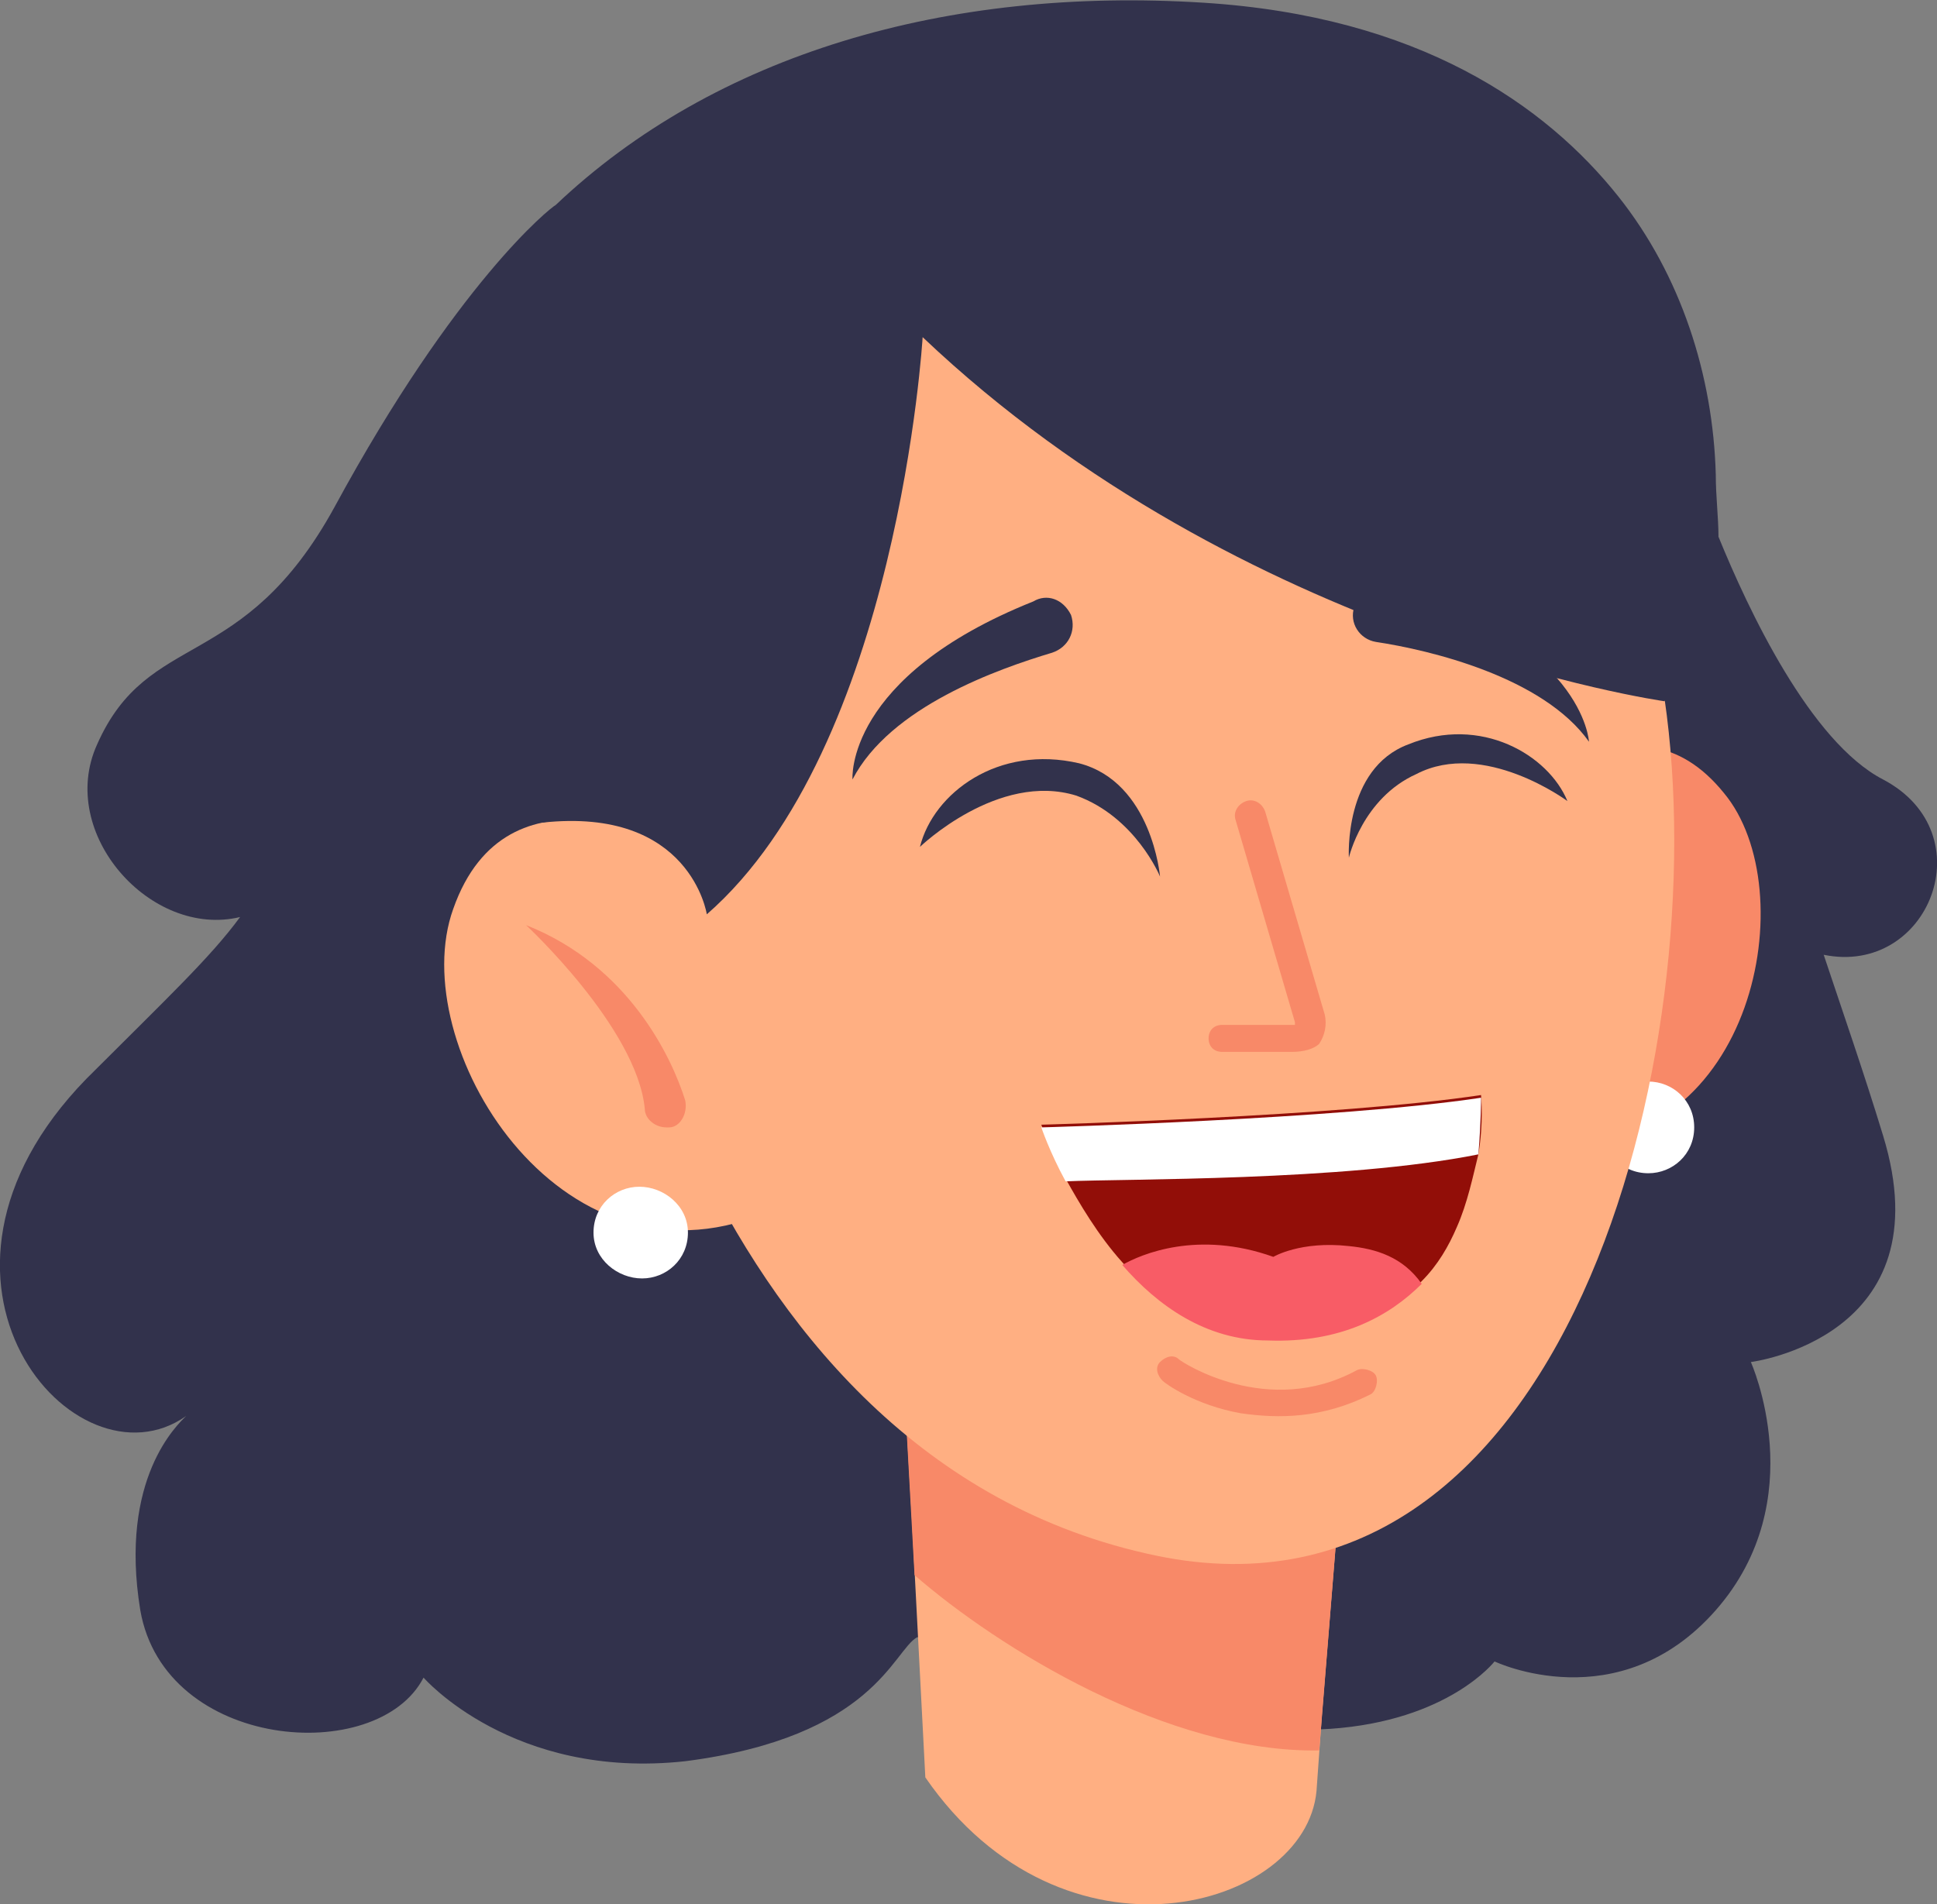<?xml version="1.0" encoding="utf-8"?>
<!-- Generator: Adobe Illustrator 23.1.1, SVG Export Plug-In . SVG Version: 6.00 Build 0)  -->
<svg version="1.1" xmlns="http://www.w3.org/2000/svg" xmlns:xlink="http://www.w3.org/1999/xlink" x="0px" y="0px"
	 viewBox="0 0 71.8 70.6" style="enable-background:new 0 0 71.8 70.6;" xml:space="preserve">
<rect x="0" y="0" width="71.8" height="70.6" fill="#808080" stroke="none"/>
<style type="text/css">
	.st0{fill:#32324C;}
	.st1{fill:#F88968;}
	.st2{fill:#FFFFFF;}
	.st3{fill:#FFAF82;}
	.st4{fill:#920E08;}
	.st5{fill:#F85C66;}
	.st6{fill:url(#SVGID_1_);}
	.st7{fill:#E2E2E2;}
	.st8{fill:#D9F2FF;}
	.st9{fill:#FFA378;}
	.st10{fill:#32324C;stroke:#32324C;stroke-width:0.5;stroke-miterlimit:10;}
	.st11{fill:url(#SVGID_2_);}
</style>
<g id="OBJECTS">
	<g>
		<g>
			<path class="st0" d="M67.6,35.4c0.7,2.1,1.5,4.4,2.2,6.7c2.3,7.5-4.9,8.4-4.9,8.4s2.3,5.1-1.3,9.2c-3.6,4.1-8.2,1.9-8.2,1.9
				s-1.7,2.2-6.1,2.5c-6.4,0.4-8.7-2.2-8.7-2.2L34,60.7c-0.9,0.5-1.6,3.7-8.6,4.6c-6.4,0.7-9.7-3.1-9.7-3.1
				c-1.7,3.3-9.6,2.7-10.5-2.5c-0.8-4.9,1.4-6.9,1.7-7.2c-4.1,2.9-11-5-3.7-12.5c3-3,4.6-4.5,5.7-6c-3.3,0.8-6.8-3.1-5.3-6.4
				c1.9-4.3,5.4-2.6,8.8-8.8c4.5-8.3,8-11.1,8.2-11.2c0,0,0,0,0,0C26.5,2,35.1-0.5,44.6,0.1c8,0.5,12.7,3.8,15.4,7.2
				c2.3,2.9,3.5,6.6,3.6,10.3c0,0.8,0.1,1.6,0.1,2.3c1.1,2.7,3.4,7.6,6.1,9C73.6,30.9,71.5,36.2,67.6,35.4z"/>
		</g>
		<g>
			<g>
				<g>
					<g>
						<path class="st1" d="M56.3,30c0,0,4.2-4.8,7.6-0.6c3,3.6,1.1,13.3-6.2,13L56.3,30z"/>
					</g>
				</g>
				<path class="st2" d="M62.8,41.8c0,1-0.8,1.7-1.7,1.7c-1,0-1.7-0.8-1.7-1.7c0-1,0.8-1.7,1.7-1.7C62,40.1,62.8,40.8,62.8,41.8z"/>
				<g>
					<g>
						<path class="st3" d="M48.8,66.4c-0.4,4.4-9.4,6.9-14.5-0.5l-0.5-9.6l-0.4-7l16.5,3.2L49,63.6L48.8,66.4z"/>
					</g>
					<g>
						<path class="st1" d="M48.9,64.9c-5.6,0.1-11.9-3.8-15-6.5l-0.5-9.1l16.5,3.2L48.9,64.9z"/>
					</g>
				</g>
				<g>
					<path class="st3" d="M42.5,57.6C25.2,53.7,22,30.9,22,30.9s-0.1-1.5,0.2-3.7c0.2-1.2,0.4-2.6,0.8-4.2c1.2-4.4,3.9-9.4,9.6-11.5
						c0.2-0.1,0.4-0.1,0.5-0.2C42.7,7.9,56.6,9.5,60.8,22c0.2,0.7,0.5,1.6,0.6,2.4c0.1,0.5,0.2,1,0.3,1.5
						C63.6,38.9,58.1,61.2,42.5,57.6z"/>
				</g>
				<g>
					<path class="st3" d="M25,31.4c0,0-6.2-3.4-8.2,2.3c-1.8,5,3.9,14.4,11.5,11.3L25,31.4z"/>
				</g>
				<g>
					<g>
						<path class="st4" d="M54,45.5c-0.3,0.7-0.7,1.4-1.3,2c-1.2,1.2-3,2.2-5.7,2.1c-2.3,0-4.1-1.3-5.4-2.8c-0.9-1-1.6-2.2-2.1-3.1
							c-0.6-1.1-0.9-2-0.9-2s11-0.3,16.3-1.1c0,0,0,0,0,0c0,0.1,0.1,1-0.1,2.2C54.6,43.6,54.4,44.6,54,45.5z"/>
					</g>
					<g>
						<path class="st2" d="M54.8,42.8c-5,1-13.1,0.9-15.3,1c-0.6-1.1-0.9-2-0.9-2s11-0.3,16.3-1.1c0,0,0,0,0,0
							C54.9,40.7,54.9,41.6,54.8,42.8z"/>
					</g>
				</g>
				<g>
					<path class="st1" d="M25.4,40.8c-0.5-1.6-2.1-5-5.9-6.5c0,0,4.1,3.8,4.4,6.8c0,0.4,0.4,0.7,0.8,0.7l0.1,0
						C25.2,41.8,25.5,41.3,25.4,40.8z"/>
				</g>
				<g>
					<g>
						<path class="st5" d="M52.7,47.6c-1.2,1.2-3,2.2-5.7,2.1c-2.3,0-4.1-1.3-5.4-2.8c0.7-0.4,2.8-1.3,5.6-0.3c0,0,1-0.6,2.8-0.4
							C51,46.3,52,46.6,52.7,47.6z"/>
					</g>
				</g>
				<g>
					<path class="st1" d="M46,52.4c-1.7-0.3-2.8-1.1-2.9-1.2c-0.2-0.2-0.3-0.5-0.1-0.7c0.2-0.2,0.5-0.3,0.7-0.1
						c0.1,0.1,3.3,2.2,6.6,0.4c0.2-0.1,0.6,0,0.7,0.2c0.1,0.2,0,0.6-0.2,0.7C49,52.6,47.4,52.6,46,52.4z"/>
				</g>
				<g>
					<path class="st1" d="M47.9,39h-2.6c-0.3,0-0.5-0.2-0.5-0.5c0-0.3,0.2-0.5,0.5-0.5h2.6c0.1,0,0.1,0,0.1,0c0,0,0-0.1,0-0.1
						l-2.2-7.5c-0.1-0.3,0.1-0.6,0.4-0.7c0.3-0.1,0.6,0.1,0.7,0.4l2.2,7.5c0.1,0.4,0,0.8-0.2,1.1C48.7,38.9,48.3,39,47.9,39z"/>
				</g>
				<path class="st0" d="M39.7,22.8c0.2,0.6-0.1,1.2-0.7,1.4c-2,0.6-6,2-7.4,4.7c0,0-0.3-3.8,6.7-6.6C38.8,22,39.4,22.2,39.7,22.8z"
					/>
				<path class="st0" d="M50.2,22.5L50.2,22.5c-0.2,0.6,0.2,1.2,0.8,1.3c2,0.3,6.2,1.3,7.9,3.7c0,0-0.2-3.8-7.5-5.8
					C50.9,21.6,50.3,21.9,50.2,22.5z"/>
				<path class="st0" d="M34.2,12.5c0,0-0.9,15.2-8,21.4c0,0-0.6-4-6.1-3.4c0,0-0.5-0.9-1.3-5.5c-0.8-4.6,2.1-23.5,23.1-22.3
					c0,0,6.7-1.4,16,6.6c9.3,8,3.8,16.7,3.8,16.7S46.1,23.8,34.2,12.5z"/>
				<path class="st2" d="M25.5,45.7c0,1-0.8,1.7-1.7,1.7S22,46.7,22,45.7c0-1,0.8-1.7,1.7-1.7S25.5,44.7,25.5,45.7z"/>
			</g>
		</g>
		<path class="st0" d="M43,32.5c0,0-0.3-3.5-3-4.2c-3-0.7-5.4,1.1-5.9,3.1c0,0,2.9-2.8,5.8-1.9C42.1,30.3,43,32.5,43,32.5z"/>
		<path class="st0" d="M50,31.8c0,0-0.2-3.3,2.2-4.2c2.7-1.1,5.2,0.4,5.9,2.1c0,0-3.1-2.3-5.6-1C50.5,29.6,50,31.8,50,31.8z"/>
	</g>
</g>
<g id="DESIGNED_BY_FREEPIK">
</g>
</svg>
